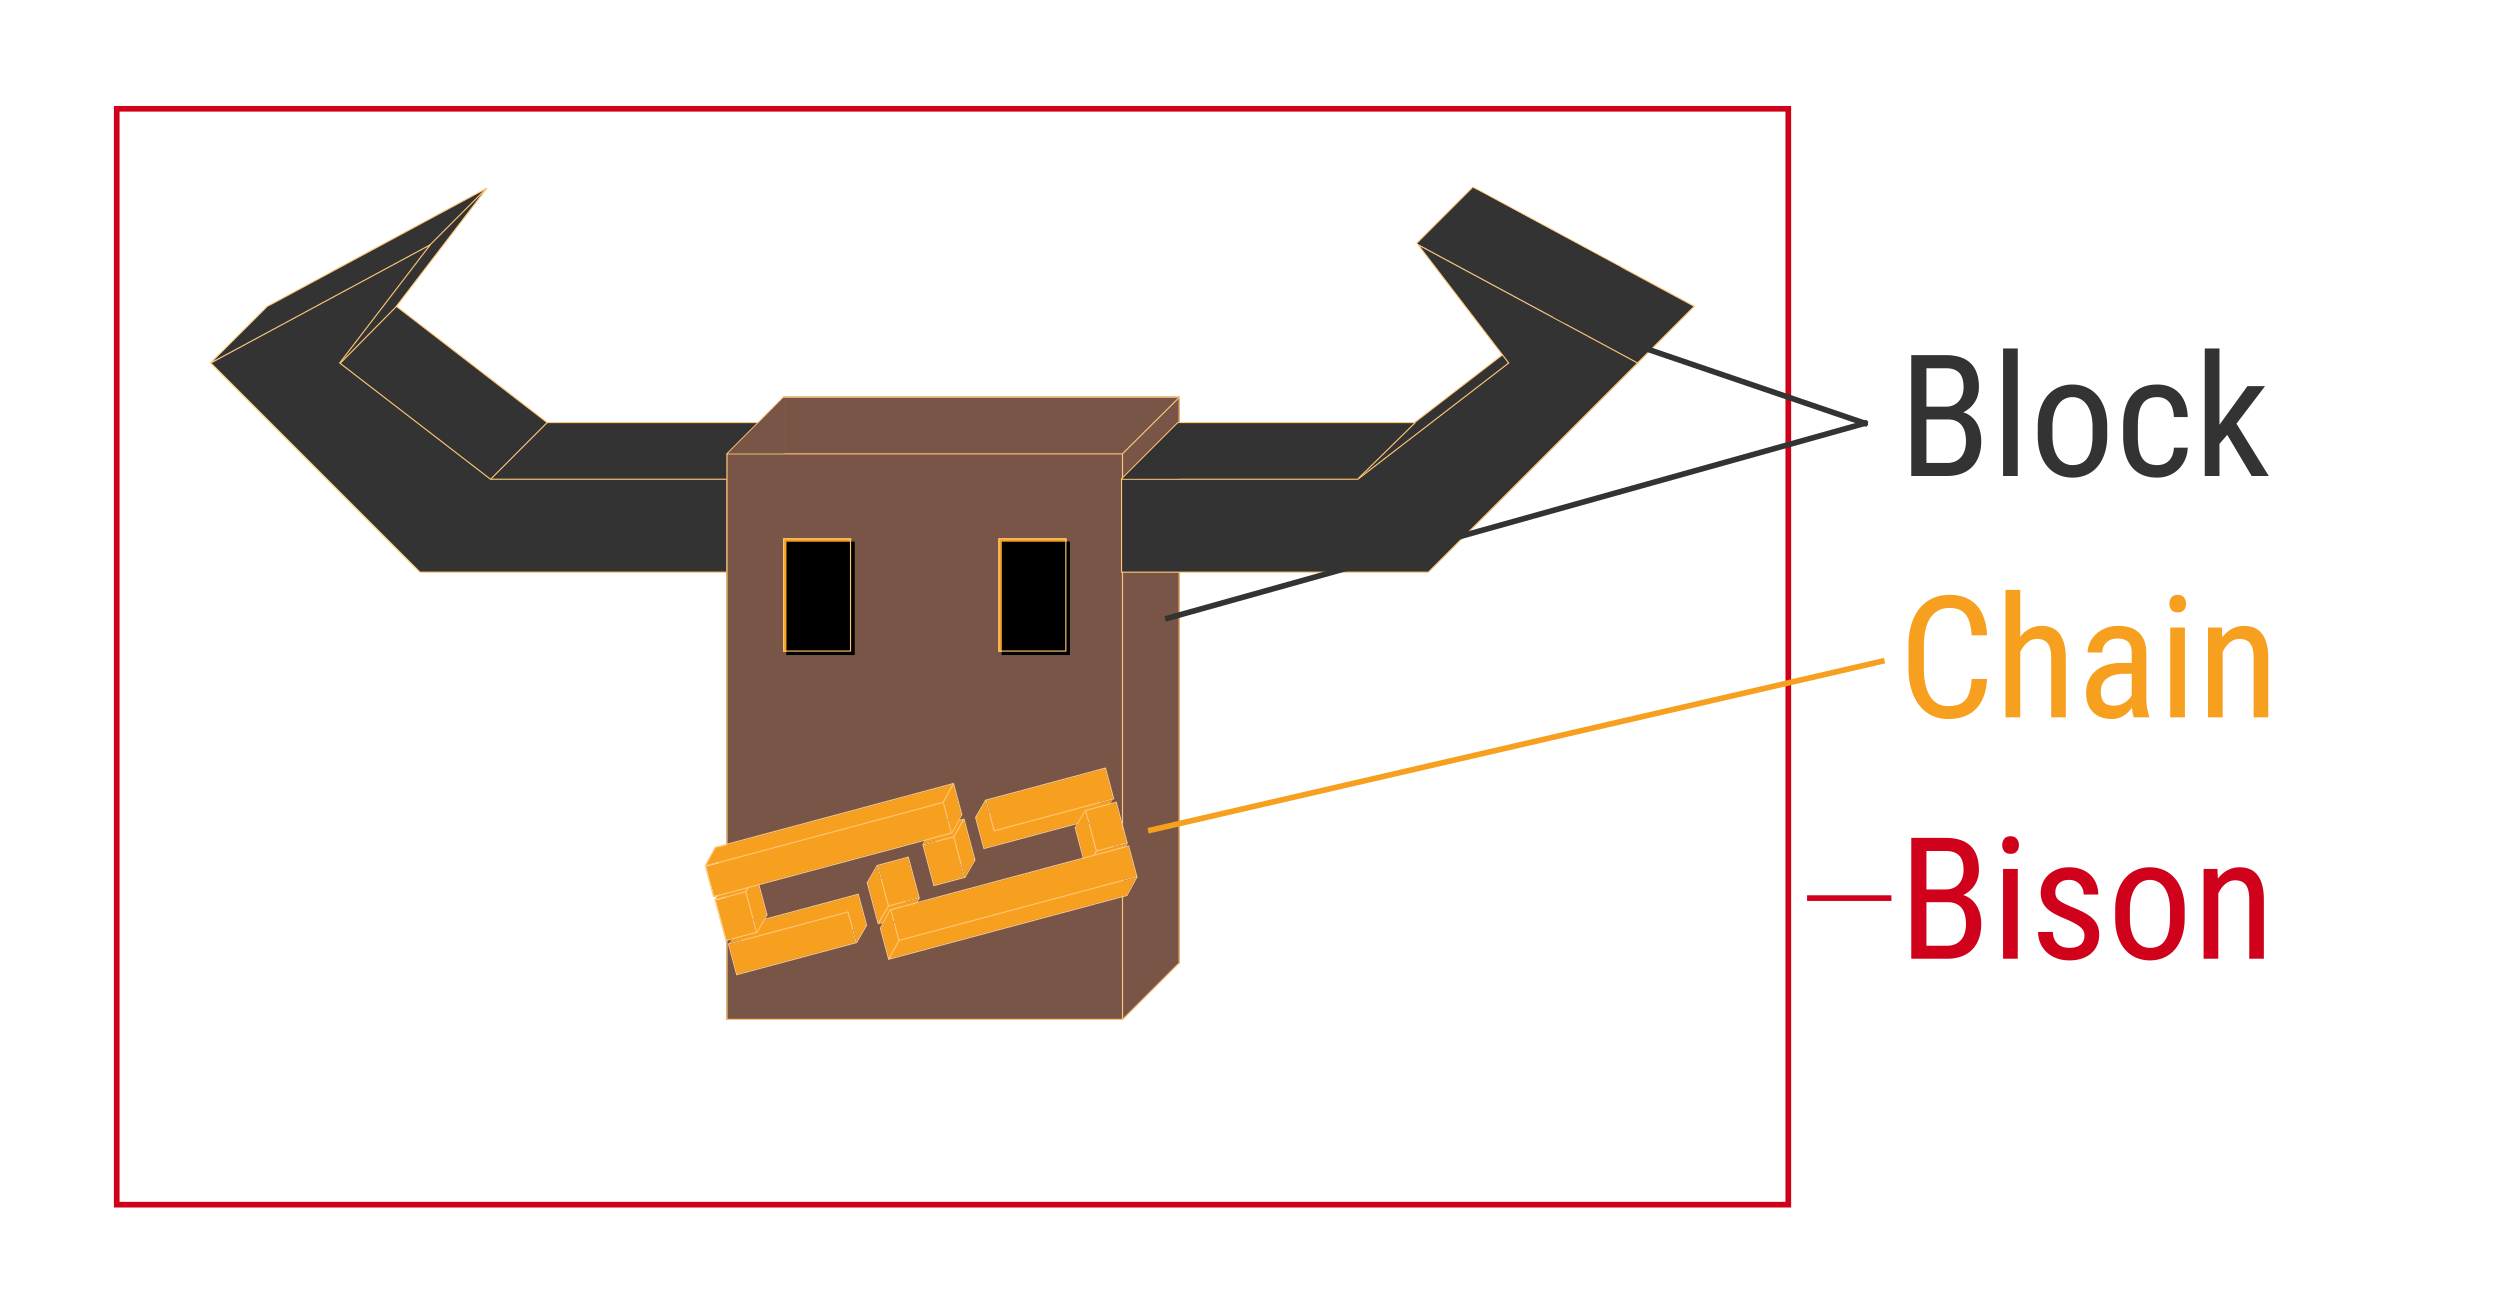 <svg width="2206" height="1155" xmlns="http://www.w3.org/2000/svg" xmlns:xlink="http://www.w3.org/1999/xlink"><defs><path id="a" d="M50 0h350v500H50z"/><path id="b" d="M0 50h350v500H0z"/><path id="c" d="M50 125h60v100H50z"/><filter x="-5%" y="-3%" width="110%" height="106%" filterUnits="objectBoundingBox" id="d"><feGaussianBlur stdDeviation="1.5" in="SourceAlpha" result="shadowBlurInner1"/><feOffset dx="3" dy="3" in="shadowBlurInner1" result="shadowOffsetInner1"/><feComposite in="shadowOffsetInner1" in2="SourceAlpha" operator="arithmetic" k2="-1" k3="1" result="shadowInnerInner1"/><feColorMatrix values="0 0 0 0 0 0 0 0 0 0 0 0 0 0 0 0 0 0 0.5 0" in="shadowInnerInner1"/></filter><path id="e" d="M240 125h60v100h-60z"/><filter x="-5%" y="-3%" width="110%" height="106%" filterUnits="objectBoundingBox" id="f"><feGaussianBlur stdDeviation="1.5" in="SourceAlpha" result="shadowBlurInner1"/><feOffset dx="3" dy="3" in="shadowBlurInner1" result="shadowOffsetInner1"/><feComposite in="shadowOffsetInner1" in2="SourceAlpha" operator="arithmetic" k2="-1" k3="1" result="shadowInnerInner1"/><feColorMatrix values="0 0 0 0 0 0 0 0 0 0 0 0 0 0 0 0 0 0 0.5 0" in="shadowInnerInner1"/></filter><path id="g" d="M50 125h60v100H50z"/><filter x="-5%" y="-3%" width="110%" height="106%" filterUnits="objectBoundingBox" id="h"><feGaussianBlur stdDeviation="1.5" in="SourceAlpha" result="shadowBlurInner1"/><feOffset dx="3" dy="3" in="shadowBlurInner1" result="shadowOffsetInner1"/><feComposite in="shadowOffsetInner1" in2="SourceAlpha" operator="arithmetic" k2="-1" k3="1" result="shadowInnerInner1"/><feColorMatrix values="0 0 0 0 0 0 0 0 0 0 0 0 0 0 0 0 0 0 0.5 0" in="shadowInnerInner1"/></filter><path id="i" d="M240 125h60v100h-60z"/><filter x="-5%" y="-3%" width="110%" height="106%" filterUnits="objectBoundingBox" id="j"><feGaussianBlur stdDeviation="1.5" in="SourceAlpha" result="shadowBlurInner1"/><feOffset dx="3" dy="3" in="shadowBlurInner1" result="shadowOffsetInner1"/><feComposite in="shadowOffsetInner1" in2="SourceAlpha" operator="arithmetic" k2="-1" k3="1" result="shadowInnerInner1"/><feColorMatrix values="0 0 0 0 0 0 0 0 0 0 0 0 0 0 0 0 0 0 0.5 0" in="shadowInnerInner1"/></filter><path id="k" d="M-3.559 34.963h108.167v27.016H-3.559z"/><path id="l" d="M-3.559 52.974h108.167V79.99H-3.559z"/><path d="M1.832 95.167L1.83 77.151" id="m"/><path d="M79.162 18.724L79.159.713" id="n"/><path id="o" d="M7.002 9.139h36.056v27.016H7.002z"/><path id="p" d="M7.002 27.15h36.056v27.016H7.002z"/><path id="q" d="M7.002 9.139h36.056v27.016H7.002z"/><path id="r" d="M7.002 27.15h36.056v27.016H7.002z"/><path id="s" d="M-19.9 73.951h216.334v27.016H-19.9z"/><path id="t" d="M-19.4 92.828h216.334v27.016H-19.4z"/><path id="u" d="M-3.559 34.963h108.167v27.016H-3.559z"/><path id="v" d="M-3.559 52.974h108.167V79.99H-3.559z"/><path d="M1.832 95.167L1.83 77.151" id="w"/><path d="M79.162 18.724L79.159.713" id="x"/><path id="y" d="M7.002 9.139h36.056v27.016H7.002z"/><path id="z" d="M7.002 27.15h36.056v27.016H7.002z"/><path id="A" d="M7.002 9.139h36.056v27.016H7.002z"/><path id="B" d="M7.002 27.15h36.056v27.016H7.002z"/><path id="C" d="M-19.9 73.951h216.334v27.016H-19.9z"/><path id="D" d="M-19.4 92.828h216.334v27.016H-19.4z"/><path d="M1666.5 792.5h-69.462" id="F"/><filter x="-13.6%" y="-150%" width="127.1%" height="480%" filterUnits="objectBoundingBox" id="E"><feMorphology radius="2.5" operator="dilate" in="SourceAlpha" result="shadowSpreadOuter1"/><feOffset dy="2" in="shadowSpreadOuter1" result="shadowOffsetOuter1"/><feMorphology radius="2.5" in="SourceAlpha" result="shadowInner"/><feOffset dy="2" in="shadowInner" result="shadowInner"/><feComposite in="shadowOffsetOuter1" in2="shadowInner" operator="out" result="shadowOffsetOuter1"/><feGaussianBlur stdDeviation="2" in="shadowOffsetOuter1" result="shadowBlurOuter1"/><feColorMatrix values="0 0 0 0 0 0 0 0 0 0 0 0 0 0 0 0 0 0 0.5 0" in="shadowBlurOuter1"/></filter><path d="M1660.5 583.5l-645 149" id="H"/><filter x="-1.5%" y="-5%" width="102.9%" height="112.7%" filterUnits="objectBoundingBox" id="G"><feMorphology radius="2.5" operator="dilate" in="SourceAlpha" result="shadowSpreadOuter1"/><feOffset dy="2" in="shadowSpreadOuter1" result="shadowOffsetOuter1"/><feMorphology radius="2.5" in="SourceAlpha" result="shadowInner"/><feOffset dy="2" in="shadowInner" result="shadowInner"/><feComposite in="shadowOffsetOuter1" in2="shadowInner" operator="out" result="shadowOffsetOuter1"/><feGaussianBlur stdDeviation="2" in="shadowOffsetOuter1" result="shadowBlurOuter1"/><feColorMatrix values="0 0 0 0 0 0 0 0 0 0 0 0 0 0 0 0 0 0 0.5 0" in="shadowBlurOuter1"/></filter><path d="M1645.5 373.5l-615 172" id="J"/><filter x="-1.5%" y="-4.3%" width="103.1%" height="111%" filterUnits="objectBoundingBox" id="I"><feMorphology radius="2.5" operator="dilate" in="SourceAlpha" result="shadowSpreadOuter1"/><feOffset dy="2" in="shadowSpreadOuter1" result="shadowOffsetOuter1"/><feMorphology radius="2.5" in="SourceAlpha" result="shadowInner"/><feOffset dy="2" in="shadowInner" result="shadowInner"/><feComposite in="shadowOffsetOuter1" in2="shadowInner" operator="out" result="shadowOffsetOuter1"/><feGaussianBlur stdDeviation="2" in="shadowOffsetOuter1" result="shadowBlurOuter1"/><feColorMatrix values="0 0 0 0 0 0 0 0 0 0 0 0 0 0 0 0 0 0 0.5 0" in="shadowBlurOuter1"/></filter><path d="M1645.5 373.5l-217-74" id="L"/><filter x="-4.4%" width="108.7%" height="125.3%" filterUnits="objectBoundingBox" id="K"><feMorphology radius="2.5" operator="dilate" in="SourceAlpha" result="shadowSpreadOuter1"/><feOffset dy="2" in="shadowSpreadOuter1" result="shadowOffsetOuter1"/><feMorphology radius="2.5" in="SourceAlpha" result="shadowInner"/><feOffset dy="2" in="shadowInner" result="shadowInner"/><feComposite in="shadowOffsetOuter1" in2="shadowInner" operator="out" result="shadowOffsetOuter1"/><feGaussianBlur stdDeviation="2" in="shadowOffsetOuter1" result="shadowBlurOuter1"/><feColorMatrix values="0 0 0 0 0 0 0 0 0 0 0 0 0 0 0 0 0 0 0.5 0" in="shadowBlurOuter1"/></filter></defs><g fill="none" fill-rule="evenodd"><path stroke="#D0011B" stroke-width="5" d="M103 96h1475v967H103z"/><path stroke="#FFC674" fill="#333" d="M691.343 372.852H482.776L349.74 270.3 429.65 166 236 270.3l184.564 184.565h270.779z"/><path stroke="#FFC674" fill="#333" d="M641.343 422.852H432.776L299.74 320.3 379.65 216 186 320.3l184.564 184.565h270.779z"/><path d="M641.452 504.966l50.064-49.926M641.425 422.963l49.764-50.118M378.774 216.744l50.114-50.159M185.51 320.504l50.082-50.011M300.29 320.486L350 270.211M433.124 422.666l49.833-49.922" stroke="#FFC674"/><path fill="#333" d="M188.224 318.534l63.466-34.131-13.466-14.706-2.31 1.205z"/><path fill="#D8D8D8" d="M641.841 503.873l49.006-48.772v-.779h-49.006z"/><g><g transform="translate(641 350)"><use fill="#795548" xlink:href="#a"/><path stroke="#FFC674" d="M50.5.5h349v499h-349z"/></g><g transform="translate(641 350)"><use fill="#795548" xlink:href="#b"/><path stroke="#FFC674" d="M.5 50.5h349v499H.5z"/></g><path d="M990.605 899.664l50.093-50.058M990.587 400.281l50.003-49.635M641.44 400.419l49.884-50.042" stroke="#FFC674"/><path fill="#795548" d="M642.526 400.02h50.065v-49.005h-1.509zM991.01 898.55l48.988-48.958.003-.892h-49.008z"/><g transform="translate(641 350)"><use fill="#F79F1F" xlink:href="#c"/><use fill="#000" filter="url(#d)" xlink:href="#c"/><path stroke="#979797" d="M50.5 125.5h59v99h-59z"/></g><g transform="translate(641 350)"><use fill="#F79F1F" xlink:href="#e"/><use fill="#000" filter="url(#f)" xlink:href="#e"/><path stroke="#979797" d="M240.5 125.5h59v99h-59z"/></g><g transform="translate(641 350)"><use fill="#F79F1F" xlink:href="#g"/><use fill="#000" filter="url(#h)" xlink:href="#g"/><path stroke="#FFC674" d="M50.5 125.5h59v99h-59z"/></g><g transform="translate(641 350)"><use fill="#F79F1F" xlink:href="#i"/><use fill="#000" filter="url(#j)" xlink:href="#i"/><path stroke="#FFC674" d="M240.5 125.5h59v99h-59z"/></g></g><g><g transform="rotate(-15 3297.227 -2065.131)"><use fill="#F79F1F" xlink:href="#k"/><path stroke="#FFC674" d="M-4.059 34.463h109.167v28.016H-4.059z"/></g><g transform="rotate(-15 3283.56 -2014.126)"><use fill="#F79F1F" xlink:href="#l"/><path stroke="#FFC674" d="M-4.059 52.474h109.167V80.49H-4.059z"/></g><use fill="#D8D8D8" xlink:href="#m" transform="rotate(30 -1054.288 1659.843)"/><use fill="#D8D8D8" xlink:href="#n" transform="rotate(30 -1054.288 1659.843)"/><path fill="#F79F1F" d="M657.49 828.539l-13.889 3.707 8.31-14.41.897-.218zM755.782 830.797l8.321-14.427-.28-.977-11.395 2.829z"/><path d="M755.718 831.867l9.005-15.59" stroke="#FFC674"/><g><g transform="rotate(75 -160.148 820.374)"><use fill="#F79F1F" xlink:href="#o"/><path stroke="#FFC674" d="M6.502 8.639h37.056v28.016H6.502z"/></g><g transform="rotate(75 -163.078 831.31)"><use fill="#F79F1F" xlink:href="#p"/><path stroke="#FFC674" d="M6.502 26.65h37.056v28.016H6.502z"/></g><path d="M630.806 794.015l9.016-15.62" stroke="#FFC674"/><path fill="#F79F1F" d="M640.021 779.045l-8.301 14.361 11.996-3.215-3.026-11.358z"/><path d="M657.786 787.313l8.985-15.563M676.849 807.146l-9.033 15.613" stroke="#FFC674"/><path fill="#F79F1F" d="M667.89 821.656l-3.223-12.106 11.365-2.875.149.65z"/></g><g><g transform="rotate(75 -36.801 915.71)"><use fill="#F79F1F" xlink:href="#q"/><path stroke="#FFC674" d="M6.502 8.639h37.056v28.016H6.502z"/></g><g transform="rotate(75 -39.731 926.647)"><use fill="#F79F1F" xlink:href="#r"/><path stroke="#FFC674" d="M6.502 26.65h37.056v28.016H6.502z"/></g><path d="M814.317 745.533l9.015-15.619" stroke="#FFC674"/><path fill="#F79F1F" d="M823.532 730.563l-8.302 14.362 11.997-3.216-3.026-11.357z"/><path d="M841.296 738.832l8.986-15.563M860.359 758.664l-9.032 15.613" stroke="#FFC674"/><path fill="#F79F1F" d="M851.4 773.175l-3.222-12.107 11.364-2.875.15.651z"/></g><g><g transform="rotate(-15 2866.029 -2064.934)"><use fill="#F79F1F" xlink:href="#s"/><path stroke="#FFC674" d="M-20.4 73.451h217.334v28.016H-20.4z"/></g><g transform="rotate(-15 2853.12 -2011.096)"><use fill="#F79F1F" xlink:href="#t"/><path stroke="#FFC674" d="M-19.9 92.328h217.334v28.016H-19.9z"/></g><path d="M622.207 764.151l9.044-16.556M832.053 708.444l9.448-17.202M839.769 735.168l8.998-16.605" stroke="#FFC674"/><path fill="#F79F1F" d="M839.82 734.067l8.405-15.115-.263-.894-11.623 2.985zM631.588 747.998l-8.486 15.542 12.59-3.37-2.268-12.534z"/></g><g><g transform="rotate(165 439.657 441.818)"><use fill="#F79F1F" xlink:href="#u"/><path stroke="#FFC674" d="M-4.059 34.463h109.167v28.016H-4.059z"/></g><g transform="rotate(165 446.372 443.617)"><use fill="#F79F1F" xlink:href="#v"/><path stroke="#FFC674" d="M-4.059 52.474h109.167V80.49H-4.059z"/></g><use fill="#D8D8D8" xlink:href="#w" transform="rotate(-150 574.038 268.628)"/><use fill="#D8D8D8" xlink:href="#x" transform="rotate(-150 574.038 268.628)"/><path fill="#F79F1F" d="M968.04 709.268l13.887-3.707-8.31 14.41-.897.218zM869.747 707.01l-8.322 14.427.28.976 11.395-2.829z"/><path d="M869.81 705.94l-9.004 15.59" stroke="#FFC674"/><g><g transform="rotate(-105 773.27 22.362)"><use fill="#F79F1F" xlink:href="#y"/><path stroke="#FFC674" d="M6.502 8.639h37.056v28.016H6.502z"/></g><g transform="rotate(-105 764.878 20.113)"><use fill="#F79F1F" xlink:href="#z"/><path stroke="#FFC674" d="M6.502 26.65h37.056v28.016H6.502z"/></g><path d="M994.722 743.791l-9.015 15.62" stroke="#FFC674"/><path fill="#F79F1F" d="M985.507 758.762l8.302-14.362-11.997 3.216 3.026 11.357z"/><path d="M967.743 750.493l-8.985 15.563M948.68 730.66l9.032-15.612" stroke="#FFC674"/><path fill="#F79F1F" d="M957.638 716.15l3.223 12.107-11.364 2.875-.15-.651z"/></g><g><g transform="rotate(-105 700.115 117.009)"><use fill="#F79F1F" xlink:href="#A"/><path stroke="#FFC674" d="M6.502 8.639h37.056v28.016H6.502z"/></g><g transform="rotate(-105 691.723 114.76)"><use fill="#F79F1F" xlink:href="#B"/><path stroke="#FFC674" d="M6.502 26.65h37.056v28.016H6.502z"/></g><path d="M811.212 792.273l-9.015 15.62" stroke="#FFC674"/><path fill="#F79F1F" d="M801.997 807.243l8.302-14.362-11.997 3.216 3.026 11.358z"/><path d="M784.232 798.975l-8.985 15.563M765.17 779.142l9.032-15.613" stroke="#FFC674"/><path fill="#F79F1F" d="M774.128 764.631l3.223 12.107-11.365 2.875-.149-.65z"/></g><g><g transform="rotate(165 439.683 498.586)"><use fill="#F79F1F" xlink:href="#C"/><path stroke="#FFC674" d="M-20.4 73.451h217.334v28.016H-20.4z"/></g><g transform="rotate(165 446.77 500.285)"><use fill="#F79F1F" xlink:href="#D"/><path stroke="#FFC674" d="M-19.9 92.328h217.334v28.016H-19.9z"/></g><path d="M1003.322 773.655l-9.044 16.557M793.476 829.362l-9.448 17.202M785.76 802.638l-8.999 16.605" stroke="#FFC674"/><path fill="#F79F1F" d="M785.708 803.739l-8.404 15.115.263.895 11.623-2.985zM993.941 789.808l8.486-15.542-12.59 3.37 2.267 12.535z"/></g></g></g><g><g stroke="#FFC674"><path fill="#333" d="M1039.657 372.852h208.567L1381.26 270.3 1301.35 166 1495 270.3l-184.564 184.565h-270.779z"/><path fill="#333" d="M989.657 422.852h208.567L1331.26 320.3 1251.35 216 1445 320.3l-184.564 184.565H989.657z"/><path d="M1248.91 372.822l-50.277 49.34"/></g><path d="M989.509 422.706l50.005-50.003M1249.908 214.824l49.718-49.743 1.962 1.146" stroke="#FFC674"/><path fill="#333" d="M990.52 422.353h50.56v-49.005h-1.546zM1250.474 214.966l130.988 70.555 49.182-49.331-130.96-70.53z"/></g><path d="M1686.499 420V313.36h30.396c4.59 0 8.703.549 12.34 1.647 3.639 1.099 6.715 2.808 9.23 5.127 2.514 2.32 4.43 5.261 5.749 8.826 1.318 3.564 1.977 7.837 1.977 12.817s-1.245 9.375-3.735 13.184c-2.49 3.809-5.86 6.763-10.107 8.862 2.588.781 4.87 1.978 6.848 3.59a22.096 22.096 0 0 1 4.98 5.749c1.343 2.221 2.356 4.7 3.04 7.434.683 2.734 1.025 5.615 1.025 8.642 0 4.98-.708 9.387-2.124 13.22-1.416 3.834-3.43 7.056-6.042 9.668-2.613 2.613-5.774 4.578-9.485 5.896-3.711 1.319-7.837 1.978-12.378 1.978h-31.714zm13.403-49.878v38.379h18.31c2.638 0 4.981-.452 7.032-1.355 2.05-.903 3.784-2.173 5.2-3.809 1.416-1.635 2.49-3.637 3.223-6.005.732-2.369 1.099-5.018 1.099-7.947 0-2.93-.306-5.591-.916-7.984-.61-2.392-1.562-4.419-2.856-6.079-1.294-1.66-2.954-2.942-4.98-3.845-2.027-.903-4.456-1.355-7.288-1.355h-18.824zm0-11.28h17.212c2.246 0 4.322-.39 6.226-1.171a13.775 13.775 0 0 0 4.907-3.37c1.367-1.464 2.441-3.259 3.223-5.383.781-2.124 1.172-4.528 1.172-7.214 0-5.86-1.294-10.12-3.882-12.78-2.588-2.662-6.543-3.992-11.865-3.992h-16.993v33.91zM1780.47 420h-12.964V307.5h12.964V420zm17.651-43.286c0-6.201.794-11.633 2.38-16.297 1.587-4.663 3.76-8.557 6.519-11.682 2.759-3.125 5.994-5.48 9.705-7.068 3.71-1.586 7.69-2.38 11.938-2.38 4.297 0 8.325.794 12.085 2.38 3.76 1.587 7.02 3.943 9.778 7.068 2.759 3.125 4.932 7.02 6.518 11.682 1.587 4.664 2.38 10.096 2.38 16.297v7.47c0 6.153-.793 11.56-2.38 16.224-1.586 4.663-3.76 8.557-6.518 11.682-2.759 3.125-5.994 5.469-9.705 7.031-3.71 1.563-7.715 2.344-12.011 2.344-4.297 0-8.313-.781-12.049-2.344-3.735-1.562-6.982-3.906-9.741-7.031-2.759-3.125-4.932-7.02-6.519-11.682-1.586-4.663-2.38-10.071-2.38-16.223v-7.471zm12.964 7.47c0 4.395.452 8.228 1.355 11.5.903 3.271 2.148 5.993 3.735 8.166 1.587 2.173 3.455 3.809 5.603 4.907 2.149 1.099 4.493 1.648 7.032 1.648 11.767 0 17.651-8.74 17.651-26.22v-7.471c0-4.346-.452-8.154-1.355-11.426-.903-3.271-2.148-6.006-3.735-8.203-1.587-2.197-3.467-3.857-5.64-4.98-2.173-1.124-4.529-1.685-7.068-1.685-2.49 0-4.81.561-6.958 1.684-2.148 1.124-4.004 2.784-5.566 4.981-1.563 2.197-2.796 4.932-3.699 8.203-.903 3.272-1.355 7.08-1.355 11.426v7.47zm92.578 26.221c1.904 0 3.711-.293 5.42-.879a12.397 12.397 0 0 0 4.541-2.746c1.318-1.245 2.38-2.832 3.186-4.761.806-1.929 1.282-4.26 1.428-6.995h12.232c-.147 3.956-.965 7.557-2.454 10.804-1.49 3.247-3.442 6.03-5.86 8.35-2.416 2.319-5.212 4.113-8.385 5.383-3.174 1.27-6.543 1.904-10.108 1.904-5.127 0-9.582-.83-13.367-2.49-3.784-1.66-6.921-4.053-9.411-7.178-2.49-3.125-4.346-6.958-5.567-11.5-1.22-4.54-1.83-9.692-1.83-15.453v-8.936c0-5.762.61-10.9 1.83-15.417 1.221-4.517 3.077-8.35 5.567-11.5 2.49-3.149 5.615-5.553 9.375-7.214 3.76-1.66 8.203-2.49 13.33-2.49 4.004 0 7.63.647 10.876 1.941 3.247 1.294 6.03 3.174 8.35 5.64 2.32 2.466 4.138 5.48 5.456 9.045 1.319 3.565 2.051 7.593 2.198 12.085h-12.232c-.293-5.86-1.696-10.254-4.211-13.184-2.515-2.93-5.994-4.394-10.437-4.394-3.418 0-6.226.61-8.423 1.831-2.197 1.22-3.943 2.942-5.237 5.164-1.294 2.221-2.197 4.895-2.71 8.02-.512 3.125-.769 6.616-.769 10.473v8.936c0 3.906.244 7.434.733 10.583.488 3.15 1.379 5.835 2.673 8.057 1.294 2.222 3.052 3.93 5.273 5.127 2.222 1.196 5.066 1.794 8.533 1.794zm61.67-26.66l-6.885 7.91V420h-12.964V307.5h12.964v67.31l5.786-7.984 18.897-26.074h15.527l-25.195 33.105L2001.953 420h-15.088l-21.533-36.255z" fill="#333"/><path d="M1753.37 599.162c-.294 5.518-1.21 10.45-2.747 14.795-1.539 4.346-3.724 8.044-6.556 11.096-2.832 3.052-6.335 5.384-10.51 6.995-4.175 1.611-9.02 2.417-14.538 2.417-5.372 0-10.206-1.05-14.502-3.15-4.297-2.1-7.96-5.102-10.987-9.008-3.027-3.907-5.359-8.618-6.994-14.136-1.636-5.518-2.454-11.719-2.454-18.604v-19.702c0-6.836.818-13.025 2.454-18.567 1.635-5.542 4.004-10.266 7.104-14.172 3.1-3.906 6.897-6.921 11.39-9.045 4.492-2.124 9.57-3.186 15.234-3.186 5.175 0 9.753.78 13.733 2.343 3.98 1.563 7.36 3.858 10.144 6.885 2.783 3.027 4.956 6.763 6.518 11.206 1.563 4.443 2.466 9.546 2.71 15.308h-13.55c-.293-4.2-.854-7.813-1.684-10.84s-2.027-5.53-3.59-7.507a14.113 14.113 0 0 0-5.858-4.395c-2.344-.952-5.152-1.428-8.423-1.428-3.907 0-7.276.793-10.108 2.38-2.832 1.587-5.176 3.821-7.031 6.702-1.855 2.88-3.235 6.372-4.138 10.473-.904 4.102-1.355 8.667-1.355 13.697v19.848c0 4.688.378 9.058 1.135 13.11.757 4.053 1.978 7.593 3.662 10.62 1.685 3.028 3.894 5.409 6.629 7.142 2.734 1.733 6.054 2.6 9.96 2.6 3.663 0 6.751-.452 9.266-1.355 2.514-.903 4.565-2.32 6.152-4.248 1.587-1.929 2.795-4.394 3.626-7.397.83-3.003 1.416-6.629 1.757-10.877h13.55zm29.296-37.28c2.344-3.028 5.115-5.383 8.313-7.068 3.198-1.685 6.726-2.527 10.583-2.527 3.223 0 6.153.525 8.79 1.575 2.636 1.05 4.882 2.734 6.738 5.054 1.855 2.319 3.284 5.297 4.285 8.935 1 3.638 1.501 8.044 1.501 13.22V633h-12.89v-52.075c0-6.201-1.038-10.608-3.113-13.22-2.076-2.613-5.188-3.919-9.339-3.919-3.222 0-6.116 1.074-8.679 3.223-2.564 2.148-4.626 4.956-6.189 8.423V633h-12.964V520.5h12.964v41.382zM1882.935 633c-.44-.977-.794-2.234-1.062-3.772a56.294 56.294 0 0 1-.623-4.87 28.027 28.027 0 0 1-3.186 3.881 21.618 21.618 0 0 1-4.028 3.223c-1.49.928-3.1 1.66-4.834 2.197-1.734.537-3.577.806-5.53.806-3.467 0-6.604-.488-9.412-1.465-2.807-.977-5.212-2.441-7.214-4.395-2.002-1.953-3.54-4.357-4.614-7.214-1.075-2.856-1.612-6.189-1.612-9.997 0-3.81.66-7.325 1.978-10.547a22.752 22.752 0 0 1 5.86-8.35c2.587-2.344 5.834-4.187 9.74-5.53 3.907-1.342 8.448-2.014 13.623-2.014h9.01v-8.423c0-4.736-1.05-8.105-3.15-10.107-2.1-2.002-5.298-3.003-9.595-3.003-2.1 0-3.967.33-5.603.989-1.636.659-3.015 1.55-4.138 2.673a11.367 11.367 0 0 0-2.564 3.918 12.786 12.786 0 0 0-.878 4.725h-12.964c0-2.832.622-5.652 1.867-8.46 1.245-2.807 3.028-5.322 5.347-7.544 2.32-2.221 5.14-4.016 8.46-5.383 3.32-1.367 7.03-2.05 11.132-2.05 3.662 0 7.02.439 10.071 1.317 3.052.88 5.689 2.295 7.91 4.249 2.222 1.953 3.943 4.467 5.164 7.543 1.22 3.077 1.83 6.836 1.83 11.28v39.038c0 1.318.05 2.71.147 4.175a49.753 49.753 0 0 0 1.282 8.386 34.4 34.4 0 0 0 1.062 3.552V633h-13.476zm-17.286-10.327c1.807 0 3.516-.269 5.127-.806a19.202 19.202 0 0 0 4.395-2.087 17.697 17.697 0 0 0 3.479-2.93c1-1.099 1.794-2.234 2.38-3.406v-18.896h-6.811c-3.125 0-5.945.342-8.46 1.025-2.514.684-4.663 1.673-6.445 2.967s-3.15 2.893-4.102 4.797c-.952 1.904-1.428 4.077-1.428 6.518 0 2.393.244 4.407.733 6.043.488 1.636 1.22 2.954 2.197 3.955.976 1.001 2.21 1.721 3.699 2.16 1.489.44 3.234.66 5.236.66zM1927.98 633h-12.964v-79.248h12.964V633zm-13.697-100.269c0-2.197.61-4.052 1.831-5.566 1.221-1.514 3.052-2.27 5.493-2.27 2.442 0 4.285.769 5.53 2.307 1.245 1.538 1.868 3.381 1.868 5.53 0 2.197-.61 4.028-1.831 5.493-1.22 1.464-3.076 2.197-5.567 2.197-2.441 0-4.272-.733-5.493-2.197-1.22-1.465-1.83-3.296-1.83-5.494zm46.29 21.021l.366 8.57c2.392-3.175 5.212-5.64 8.459-7.398s6.848-2.637 10.803-2.637c3.223 0 6.153.525 8.79 1.575 2.636 1.05 4.882 2.734 6.738 5.054 1.855 2.319 3.283 5.297 4.284 8.935 1.001 3.638 1.502 8.044 1.502 13.22V633h-12.89l-.001-52.075c0-6.201-1.038-10.608-3.113-13.22-2.075-2.613-5.188-3.919-9.338-3.919-3.223 0-6.116 1.074-8.68 3.223-2.563 2.148-4.626 4.956-6.188 8.423V633h-12.964v-79.248h12.231z" fill="#F79F1F"/><path d="M1686.499 846V739.36h30.396c4.59 0 8.703.549 12.34 1.647 3.639 1.099 6.715 2.808 9.23 5.127 2.514 2.32 4.43 5.261 5.749 8.826 1.318 3.564 1.977 7.837 1.977 12.817s-1.245 9.375-3.735 13.184c-2.49 3.809-5.86 6.763-10.107 8.862 2.588.781 4.87 1.978 6.848 3.59a22.096 22.096 0 0 1 4.98 5.749c1.343 2.221 2.356 4.7 3.04 7.434.683 2.734 1.025 5.615 1.025 8.642 0 4.98-.708 9.387-2.124 13.22-1.416 3.834-3.43 7.056-6.042 9.668-2.613 2.613-5.774 4.578-9.485 5.896-3.711 1.319-7.837 1.978-12.378 1.978h-31.714zm13.403-49.878v38.379h18.31c2.638 0 4.981-.452 7.032-1.355 2.05-.903 3.784-2.173 5.2-3.809 1.416-1.635 2.49-3.637 3.223-6.005.732-2.369 1.099-5.018 1.099-7.947 0-2.93-.306-5.591-.916-7.984-.61-2.392-1.562-4.419-2.856-6.079-1.294-1.66-2.954-2.942-4.98-3.845-2.027-.903-4.456-1.355-7.288-1.355h-18.824zm0-11.28h17.212c2.246 0 4.322-.39 6.226-1.171a13.775 13.775 0 0 0 4.907-3.37c1.367-1.464 2.441-3.259 3.223-5.383.781-2.124 1.172-4.528 1.172-7.214 0-5.86-1.294-10.12-3.882-12.78-2.588-2.662-6.543-3.992-11.865-3.992h-16.993v33.91zM1780.47 846h-12.964v-79.248h12.964V846zm-13.697-100.269c0-2.197.61-4.052 1.832-5.566 1.22-1.514 3.051-2.27 5.493-2.27 2.441 0 4.284.769 5.53 2.307 1.245 1.538 1.867 3.381 1.867 5.53 0 2.197-.61 4.028-1.83 5.493-1.222 1.464-3.077 2.197-5.567 2.197-2.442 0-4.273-.733-5.493-2.197-1.221-1.465-1.832-3.296-1.832-5.494zm72.583 79.98c0-1.464-.268-2.794-.805-3.99-.537-1.197-1.416-2.345-2.637-3.443-1.22-1.099-2.795-2.185-4.724-3.26-1.929-1.074-4.31-2.246-7.141-3.515-3.662-1.514-6.946-3.003-9.851-4.468-2.906-1.465-5.347-3.088-7.324-4.87-1.978-1.783-3.492-3.833-4.541-6.153-1.05-2.32-1.575-5.066-1.575-8.24 0-3.125.598-6.054 1.794-8.789a21.139 21.139 0 0 1 5.09-7.14c2.198-2.027 4.835-3.626 7.91-4.798 3.077-1.172 6.52-1.758 10.328-1.758 4.004 0 7.593.61 10.767 1.831 3.173 1.22 5.859 2.918 8.056 5.09 2.197 2.173 3.882 4.725 5.054 7.654 1.172 2.93 1.758 6.08 1.758 9.449h-12.89c-.001-1.612-.282-3.186-.843-4.725a12.58 12.58 0 0 0-2.49-4.138c-1.1-1.22-2.43-2.197-3.992-2.93-1.563-.732-3.37-1.098-5.42-1.098-2.197 0-4.065.305-5.603.915-1.538.61-2.796 1.416-3.772 2.417a9.385 9.385 0 0 0-2.16 3.48 12.268 12.268 0 0 0-.697 4.101c0 1.465.208 2.722.623 3.772.415 1.05 1.135 2.039 2.16 2.966 1.026.928 2.43 1.856 4.212 2.783 1.782.928 4.065 2.002 6.848 3.223 4.004 1.563 7.556 3.137 10.657 4.724 3.1 1.587 5.7 3.32 7.8 5.2 2.1 1.88 3.687 4.017 4.761 6.41 1.074 2.392 1.611 5.175 1.611 8.349 0 3.467-.622 6.604-1.867 9.411-1.245 2.808-3.015 5.2-5.31 7.178-2.295 1.978-5.054 3.491-8.277 4.541-3.222 1.05-6.787 1.575-10.693 1.575-4.492 0-8.472-.696-11.939-2.088-3.466-1.391-6.372-3.247-8.715-5.566a23.136 23.136 0 0 1-5.31-8.02 25.482 25.482 0 0 1-1.795-9.448h13.037c.098 2.783.61 5.078 1.538 6.885.928 1.806 2.088 3.247 3.48 4.32a12.266 12.266 0 0 0 4.65 2.235 21.36 21.36 0 0 0 5.054.622c4.297 0 7.568-.964 9.814-2.893 2.246-1.929 3.37-4.529 3.37-7.8zm27.1-22.997c0-6.201.794-11.633 2.38-16.297 1.587-4.663 3.76-8.557 6.519-11.682 2.759-3.125 5.994-5.48 9.705-7.068 3.71-1.586 7.69-2.38 11.938-2.38 4.297 0 8.325.794 12.085 2.38 3.76 1.587 7.02 3.943 9.778 7.068 2.759 3.125 4.932 7.02 6.518 11.682 1.587 4.664 2.38 10.096 2.38 16.297v7.47c0 6.153-.793 11.56-2.38 16.224-1.586 4.663-3.76 8.557-6.518 11.682-2.759 3.125-5.994 5.469-9.705 7.031-3.71 1.563-7.715 2.344-12.011 2.344-4.297 0-8.313-.781-12.049-2.344-3.735-1.562-6.982-3.906-9.741-7.031-2.759-3.125-4.932-7.02-6.519-11.682-1.586-4.663-2.38-10.071-2.38-16.223v-7.471zm12.964 7.47c0 4.395.452 8.228 1.355 11.5.903 3.271 2.148 5.993 3.735 8.166 1.587 2.173 3.455 3.809 5.603 4.907 2.149 1.099 4.492 1.648 7.032 1.648 11.767 0 17.65-8.74 17.65-26.22v-7.471c0-4.346-.45-8.154-1.354-11.426-.903-3.271-2.148-6.006-3.735-8.203-1.587-2.197-3.467-3.857-5.64-4.98-2.173-1.124-4.529-1.685-7.068-1.685-2.49 0-4.81.561-6.958 1.684-2.148 1.124-4.004 2.784-5.566 4.981-1.563 2.197-2.796 4.932-3.7 8.203-.902 3.272-1.354 7.08-1.354 11.426v7.47zm77.27-43.432l.367 8.57c2.392-3.175 5.212-5.64 8.46-7.398 3.246-1.758 6.847-2.637 10.802-2.637 3.223 0 6.153.525 8.79 1.575 2.636 1.05 4.882 2.734 6.738 5.054 1.855 2.319 3.283 5.297 4.284 8.935 1.001 3.638 1.502 8.044 1.502 13.22V846h-12.89v-52.075c0-6.201-1.038-10.608-3.114-13.22-2.075-2.613-5.188-3.919-9.338-3.919-3.223 0-6.116 1.074-8.68 3.223-2.563 2.148-4.626 4.956-6.188 8.423V846h-12.964v-79.248h12.231z" fill="#D0011B"/><g stroke-linecap="square"><use fill="#000" filter="url(#E)" xlink:href="#F"/><use stroke="#D0011B" stroke-width="5" xlink:href="#F"/></g><g stroke-linecap="square"><use fill="#000" filter="url(#G)" xlink:href="#H"/><use stroke="#F79F1F" stroke-width="5" xlink:href="#H"/></g><g stroke-linecap="square"><use fill="#000" filter="url(#I)" xlink:href="#J"/><use stroke="#333" stroke-width="5" xlink:href="#J"/></g><g stroke-linecap="square"><use fill="#000" filter="url(#K)" xlink:href="#L"/><use stroke="#333" stroke-width="5" xlink:href="#L"/></g></g></svg>